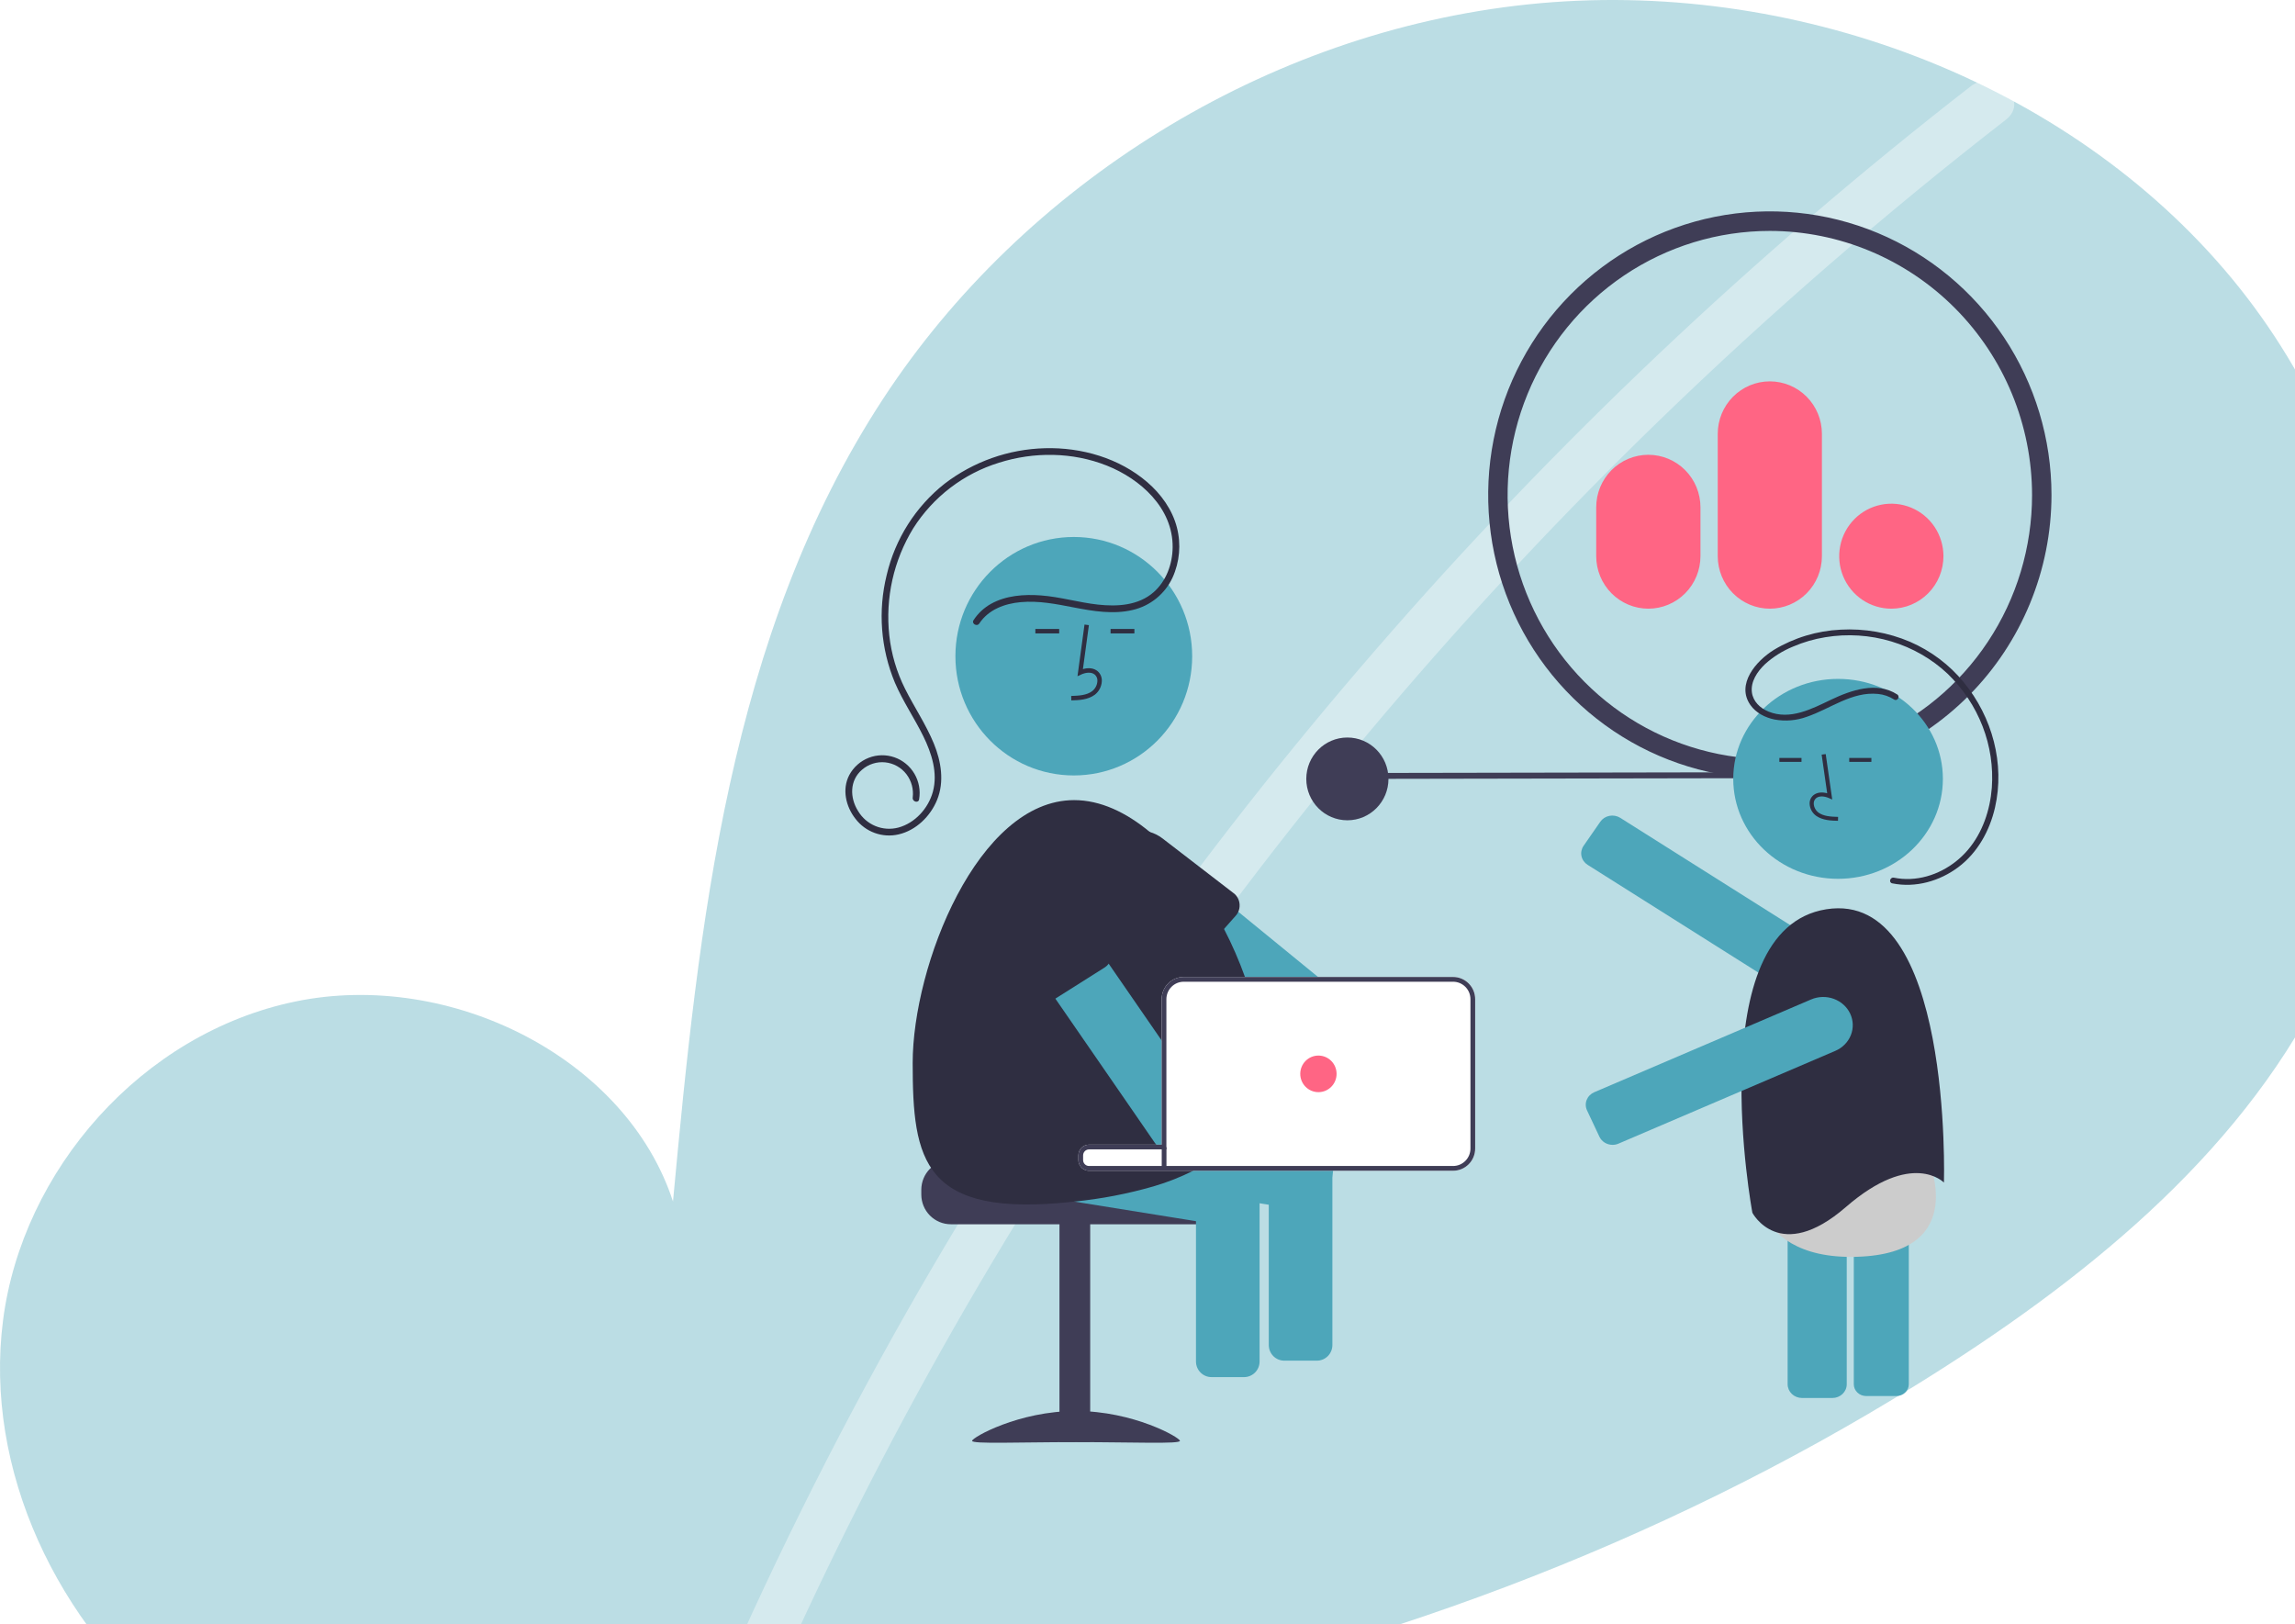 <svg width="999" height="707" viewBox="0 0 999 707" fill="none" xmlns="http://www.w3.org/2000/svg">
<path d="M77.376 749.023C24.86 706.686 -7.039 639.805 1.327 574.696C9.692 509.588 61.505 449.733 128.714 435.906C195.923 422.08 272.536 460.353 292.95 522.991C304.184 402.228 317.13 276.404 384.426 173.562C445.361 80.442 550.902 13.811 665.284 1.89C779.666 -10.03 900.096 34.992 971.432 121.126C1042.77 207.26 1060.23 332.482 1010.27 431.372C973.467 504.22 905.659 558.435 834.613 602.541C607.952 743.256 326.779 790.799 59.239 753.234L77.376 749.023Z" fill="#4DA6BA" fill-opacity="0.38"/>
<path d="M857.851 37.563C763.351 110.949 676.658 193.025 599.025 282.604C521.379 372.092 453.02 468.548 394.909 570.62C362.427 627.877 333.248 686.782 307.502 747.073C302.253 759.337 323.141 764.676 328.332 752.548C373.935 646.256 430.354 544.482 496.781 448.684C562.885 353.233 638.544 264.121 722.697 182.599C770.294 136.512 820.512 92.956 873.126 52.127C883.91 43.754 868.546 29.26 857.851 37.563H857.851Z" fill="white" fill-opacity="0.38"/>
<g clip-path="url(#clip0_532_536)" filter="url(#filter0_d_532_536)">
<path d="M589.336 335.04L778.895 334.699C779.233 334.699 779.558 334.563 779.798 334.322C780.038 334.081 780.172 333.753 780.172 333.412C780.172 333.071 780.038 332.744 779.798 332.502C779.558 332.261 779.233 332.125 778.895 332.125L589.336 332.466C588.997 332.466 588.672 332.602 588.433 332.843C588.193 333.084 588.059 333.412 588.059 333.753C588.059 334.094 588.193 334.421 588.433 334.663C588.672 334.904 588.997 335.04 589.336 335.04V335.04Z" fill="#3F3D56"/>
<path d="M586.505 353.053C596.383 353.053 604.391 344.988 604.391 335.04C604.391 325.091 596.383 317.026 586.505 317.026C576.627 317.026 568.619 325.091 568.619 335.04C568.619 344.988 576.627 353.053 586.505 353.053Z" fill="#3F3D56"/>
<path d="M770.399 334.948C746.15 334.948 722.447 327.706 702.285 314.139C682.123 300.571 666.409 281.287 657.129 258.725C647.85 236.163 645.422 211.337 650.153 187.385C654.883 163.434 666.56 141.433 683.706 124.165C700.852 106.896 722.698 95.137 746.48 90.373C770.263 85.608 794.914 88.053 817.317 97.399C839.719 106.744 858.867 122.57 872.339 142.875C885.81 163.181 893.001 187.053 893.001 211.474C892.964 244.21 880.035 275.595 857.051 298.742C834.067 321.89 802.904 334.911 770.399 334.948V334.948ZM770.399 96.515C747.823 96.515 725.754 103.258 706.982 115.889C688.211 128.521 673.581 146.475 664.941 167.481C656.302 188.487 654.041 211.601 658.446 233.901C662.85 256.201 673.721 276.685 689.685 292.762C705.649 308.839 725.988 319.788 748.13 324.224C770.272 328.659 793.223 326.383 814.081 317.682C834.938 308.981 852.766 294.246 865.308 275.341C877.851 256.437 884.545 234.211 884.545 211.474C884.511 180.996 872.474 151.776 851.075 130.224C829.676 108.673 800.662 96.55 770.399 96.515V96.515Z" fill="#3F3D56"/>
<path d="M823.299 260.948C818.811 260.951 814.424 259.613 810.691 257.105C806.958 254.597 804.048 251.03 802.328 246.856C800.608 242.682 800.155 238.087 801.028 233.654C801.9 229.221 804.059 225.148 807.23 221.95C810.401 218.752 814.442 216.573 818.843 215.689C823.243 214.804 827.805 215.253 831.953 216.98C836.1 218.707 839.645 221.633 842.141 225.389C844.636 229.145 845.97 233.562 845.973 238.081C845.974 244.141 843.587 249.953 839.335 254.241C835.084 258.529 829.316 260.941 823.299 260.948ZM770.397 260.948C764.386 260.941 758.623 258.533 754.372 254.252C750.122 249.971 747.731 244.167 747.724 238.113V184.835C747.724 178.779 750.113 172.971 754.365 168.688C758.617 164.406 764.384 162 770.398 162C776.411 162 782.178 164.406 786.431 168.688C790.683 172.971 793.072 178.779 793.072 184.835V238.113C793.065 244.167 790.674 249.971 786.423 254.252C782.172 258.533 776.409 260.941 770.397 260.948ZM717.511 260.948C711.496 260.941 705.729 258.531 701.475 254.247C697.222 249.963 694.829 244.155 694.822 238.096V216.81C694.822 210.75 697.213 204.938 701.468 200.652C705.723 196.367 711.494 193.959 717.512 193.959C723.529 193.959 729.301 196.367 733.556 200.652C737.811 204.938 740.201 210.75 740.201 216.81V238.096C740.195 244.155 737.802 249.963 733.548 254.247C729.294 258.531 723.527 260.941 717.511 260.948Z" fill="#FF6584"/>
<path d="M401.036 513.882V515.953C401.039 519.384 402.394 522.675 404.803 525.101C407.213 527.528 410.48 528.892 413.887 528.895H522.866C526.274 528.894 529.542 527.53 531.952 525.103C534.362 522.676 535.716 519.385 535.717 515.953V513.882C535.724 510.853 534.668 507.92 532.735 505.599C532.092 504.828 531.365 504.133 530.566 503.528H474.041C473.36 503.528 472.706 503.255 472.224 502.769C471.742 502.284 471.471 501.626 471.471 500.939H413.887C410.48 500.944 407.214 502.309 404.805 504.735C402.396 507.162 401.041 510.451 401.036 513.882Z" fill="#3F3D56"/>
<path d="M461.186 623.64H474.551V528.382H461.186V623.64Z" fill="#3F3D56"/>
<path d="M423.146 623.167C423.146 624.621 443.399 623.729 468.382 623.729C493.365 623.729 513.618 624.621 513.618 623.167C513.618 621.712 493.365 610.179 468.382 610.179C443.399 610.179 423.146 621.712 423.146 623.167Z" fill="#3F3D56"/>
<path d="M422.009 511.697L467.616 519.028L520.604 527.549L538.976 530.5C540.74 530.781 542.542 530.345 543.988 529.289C545.433 528.233 546.404 526.643 546.687 524.868L547.52 519.629L548.291 514.752L548.928 510.734C549.072 509.836 549.033 508.918 548.814 508.035C548.595 507.152 548.2 506.323 547.653 505.599C547.007 504.708 546.148 503.995 545.155 503.528H474.041C473.36 503.528 472.706 503.255 472.224 502.769C471.742 502.284 471.471 501.626 471.471 500.939V498.899C471.471 498.213 471.742 497.555 472.224 497.069C472.706 496.584 473.36 496.311 474.041 496.311H501.985L489.103 494.24L449.5 487.872L426.379 484.155C424.611 483.873 422.804 484.309 421.355 485.367C419.905 486.425 418.932 488.018 418.647 489.798L416.406 503.921C416.132 505.7 416.568 507.515 417.617 508.972C418.667 510.428 420.246 511.408 422.009 511.697Z" fill="#4DA6BA"/>
<path d="M520.604 509.731V588.64C520.607 590.437 521.317 592.161 522.58 593.432C523.842 594.704 525.553 595.419 527.338 595.422H541.557C543.342 595.419 545.054 594.704 546.316 593.432C547.578 592.161 548.289 590.438 548.291 588.64V509.731C548.294 508.234 547.798 506.779 546.883 505.6C546.205 504.693 545.305 503.979 544.271 503.529H524.614C523.585 503.982 522.689 504.696 522.013 505.6C521.099 506.78 520.604 508.234 520.604 509.731V509.731Z" fill="#4DA6BA"/>
<path d="M477.752 376.173C477.825 376.876 478.005 377.564 478.287 378.212C478.715 379.202 479.375 380.072 480.21 380.749L480.241 380.77L520.809 413.913L521.405 414.39L529.805 421.255L532.344 423.325H576.275L573.746 421.255L539.027 392.884L515.761 373.874L497.657 359.088C496.597 358.219 495.298 357.698 493.935 357.597C493.929 357.591 493.922 357.588 493.914 357.587C493.51 357.558 493.104 357.564 492.701 357.608C492.098 357.669 491.506 357.815 490.943 358.042C490.558 358.183 490.192 358.371 489.853 358.602C489.214 358.994 488.647 359.495 488.177 360.082L479.356 371.027L479.223 371.203C478.663 371.892 478.246 372.686 477.993 373.539C477.741 374.392 477.659 375.287 477.752 376.173V376.173Z" fill="#4DA6BA"/>
<path d="M480.242 380.77C481.006 382.695 482.118 384.461 483.521 385.978L510.53 415.197C511.182 415.801 511.947 416.269 512.78 416.575C513.612 416.88 514.497 417.017 515.382 416.978C516.267 416.939 517.136 416.723 517.939 416.345C518.742 415.967 519.462 415.432 520.06 414.773L520.811 413.914L521.139 413.541L532.808 400.36L537.825 394.686C538.159 394.336 538.449 393.947 538.689 393.526C538.812 393.319 538.925 393.102 539.028 392.884C539.449 391.917 539.642 390.864 539.594 389.809C539.559 388.911 539.346 388.03 538.966 387.217C538.587 386.404 538.048 385.676 537.383 385.077L506.067 360.973C502.612 358.305 498.261 357.094 493.936 357.597C493.931 357.592 493.923 357.588 493.915 357.587C492.955 357.708 492.005 357.909 491.077 358.188C490.666 358.302 490.266 358.446 489.854 358.602C487.199 359.608 484.845 361.284 483.017 363.468C481.029 365.821 479.719 368.678 479.23 371.729C478.74 374.779 479.09 377.906 480.242 380.77V380.77Z" fill="#2F2E41"/>
<path d="M467.417 333.533C495.877 333.533 518.948 310.298 518.948 281.636C518.948 252.974 495.877 229.739 467.417 229.739C438.958 229.739 415.887 252.974 415.887 281.636C415.887 310.298 438.958 333.533 467.417 333.533Z" fill="#4DA6BA"/>
<path d="M453.695 504.543L472.807 507.608L473.24 507.68L502.293 512.35L520.604 515.301L547.52 519.629L548.291 519.753L552.29 520.395L570.662 523.346C572.426 523.626 574.228 523.191 575.673 522.135C577.119 521.079 578.09 519.489 578.373 517.714L579.977 507.608L580.614 503.59C580.614 503.57 580.624 503.549 580.624 503.528H474.041C473.36 503.528 472.706 503.255 472.224 502.77C471.742 502.284 471.471 501.626 471.471 500.94V498.9C471.471 498.214 471.742 497.555 472.224 497.07C472.706 496.585 473.36 496.312 474.041 496.312H507.722V484.994L505.665 484.663L495.508 483.027L458.055 477.011C456.289 476.729 454.485 477.163 453.037 478.219C451.589 479.275 450.617 480.867 450.333 482.644L449.5 487.873L448.092 496.778C447.816 498.555 448.251 500.37 449.301 501.826C450.351 503.281 451.931 504.258 453.695 504.543V504.543Z" fill="#4DA6BA"/>
<path d="M397.283 458.695C397.283 501.002 401.55 526.307 467.349 519.059C467.441 519.049 467.523 519.039 467.616 519.028C479.351 517.861 490.958 515.626 502.293 512.35C508.184 510.618 513.91 508.358 519.401 505.599C520.696 504.937 521.94 504.243 523.164 503.528H474.041C473.36 503.528 472.706 503.255 472.224 502.77C471.742 502.284 471.471 501.626 471.471 500.94V498.9C471.471 498.214 471.742 497.555 472.224 497.07C472.706 496.585 473.36 496.312 474.041 496.311H507.722V430.915C507.724 428.903 508.519 426.974 509.932 425.551C511.345 424.129 513.26 423.328 515.258 423.325H542.657C542.42 422.642 542.184 421.948 541.927 421.254C539.356 414.091 536.31 407.111 532.808 400.36C528.01 390.985 522.3 382.113 515.762 373.874C511.209 368.133 506.098 362.864 500.505 358.146C490.193 349.573 478.966 344.271 467.574 344.271C425.566 344.271 397.283 416.388 397.283 458.695Z" fill="#2F2E41"/>
<path d="M466.335 300.871L466.281 298.932C469.864 298.831 473.022 298.605 475.395 296.859C476.068 296.336 476.621 295.672 477.017 294.915C477.413 294.157 477.641 293.322 477.688 292.468C477.73 291.945 477.651 291.42 477.459 290.934C477.266 290.447 476.965 290.011 476.578 289.661C475.003 288.321 472.468 288.755 470.62 289.608L469.027 290.344L472.082 267.856L473.99 268.119L471.391 287.248C473.902 286.505 476.228 286.825 477.821 288.18C478.433 288.718 478.913 289.391 479.224 290.146C479.534 290.902 479.668 291.72 479.612 292.536C479.556 293.684 479.251 294.807 478.719 295.824C478.187 296.841 477.44 297.729 476.531 298.425C473.482 300.669 469.519 300.781 466.335 300.871Z" fill="#2F2E41"/>
<path d="M493.796 269.769H483.425V271.708H493.796V269.769Z" fill="#2F2E41"/>
<path d="M461.059 269.769H450.688V271.708H461.059V269.769Z" fill="#2F2E41"/>
<path d="M426.291 267.377C430.299 261.301 437.351 258.726 444.305 258.1C452.132 257.394 459.695 258.914 467.337 260.391C475.747 262.017 484.648 263.537 493.122 261.482C496.871 260.609 500.374 258.89 503.368 256.455C506.361 254.019 508.766 250.932 510.402 247.424C513.505 240.58 514.173 232.87 512.295 225.588C510.309 217.844 505.38 211.03 499.405 205.883C487.208 195.379 470.704 190.658 454.83 191.102C439.016 191.513 423.731 196.926 411.141 206.573C398.531 216.569 389.657 230.574 385.968 246.303C382.11 261.903 383.367 278.341 389.55 293.162C393.024 301.278 398.048 308.595 401.924 316.506C405.534 323.872 408.314 332.436 406.068 340.652C404.097 347.861 398.311 354.266 391.048 356.224C387.743 357.097 384.246 356.866 381.083 355.566C377.92 354.265 375.262 351.965 373.508 349.012C369.877 343.246 369.79 335.694 375.242 331.038C376.616 329.845 378.218 328.945 379.948 328.395C381.679 327.844 383.502 327.654 385.308 327.835C387.114 328.017 388.864 328.566 390.452 329.45C392.04 330.334 393.434 331.535 394.547 332.978C396.759 335.871 397.749 339.526 397.302 343.149C397.034 344.98 399.817 345.771 400.088 343.922C400.738 340.09 400.017 336.15 398.052 332.804C396.087 329.458 393.006 326.922 389.359 325.65C385.711 324.378 381.733 324.451 378.134 325.857C374.535 327.263 371.549 329.91 369.707 333.326C366.419 339.552 368.193 347.06 372.367 352.382C374.52 355.216 377.438 357.366 380.773 358.573C384.108 359.781 387.717 359.996 391.169 359.191C398.766 357.424 404.981 351.344 407.903 344.198C411.157 336.243 409.666 327.365 406.494 319.646C403.066 311.302 397.974 303.818 393.948 295.777C390.302 288.51 387.982 280.643 387.099 272.55C385.33 256.298 388.992 239.917 397.506 225.997C406.184 212.294 419.43 202.156 434.863 197.404C450.081 192.593 466.865 192.74 481.766 198.653C496.443 204.477 510.616 217.17 510.445 234.217C510.373 241.499 507.689 248.925 502.15 253.782C495.532 259.586 486.316 260.082 477.996 259.177C469.623 258.265 461.492 255.802 453.083 255.174C445.768 254.628 437.877 255.196 431.347 258.855C428.306 260.563 425.716 262.983 423.797 265.909C422.766 267.473 425.266 268.931 426.291 267.377V267.377Z" fill="#2F2E41"/>
<path d="M434.49 394.396C434.572 394.584 434.665 394.767 434.767 394.944C434.871 395.13 434.984 395.31 435.107 395.483L457.643 428.15L459.391 430.687L477.773 457.318L495.508 483.027L502.684 493.443C502.877 493.727 503.094 493.994 503.332 494.24C504.441 495.416 505.934 496.151 507.537 496.311H507.721V451.882L505.665 448.9L482.605 415.477L457.838 379.579C456.818 378.102 455.258 377.093 453.501 376.773C451.743 376.453 449.931 376.847 448.462 377.87L440.864 383.182L436.782 386.04C435.492 386.944 434.556 388.275 434.138 389.801C433.719 391.327 433.844 392.952 434.49 394.396V394.396Z" fill="#4DA6BA"/>
<path d="M430.964 393.599L431.982 395.659L431.992 395.67L432.27 396.218L448.791 429.248C449.722 430.784 451.22 431.886 452.956 432.313C454.692 432.74 456.525 432.457 458.055 431.526L459.124 430.853L459.391 430.687L480.693 417.227C481.454 416.763 482.115 416.152 482.64 415.43C483.165 414.707 483.542 413.887 483.75 413.017C483.959 412.147 483.994 411.244 483.854 410.36C483.714 409.476 483.401 408.628 482.934 407.867L459.535 375.914C457.241 372.783 453.947 370.542 450.206 369.569C446.465 368.596 442.506 368.95 438.994 370.571C438.201 370.931 437.438 371.353 436.711 371.834C433.272 374.123 430.787 377.604 429.727 381.616C428.668 385.628 429.108 389.892 430.964 393.599V393.599Z" fill="#2F2E41"/>
<path d="M552.291 503.529V581.485C552.294 583.283 553.004 585.006 554.266 586.278C555.529 587.549 557.24 588.264 559.025 588.267H573.244C575.029 588.264 576.741 587.549 578.003 586.278C579.265 585.006 579.975 583.283 579.978 581.485V503.529H552.291Z" fill="#4DA6BA"/>
<path d="M469.416 498.9V500.94C469.418 502.018 469.789 503.063 470.467 503.897C471.145 504.731 472.089 505.303 473.138 505.517C473.281 505.537 473.425 505.569 473.57 505.579C473.724 505.589 473.878 505.6 474.042 505.6H632.534C635.079 505.599 637.52 504.581 639.32 502.77C641.12 500.959 642.133 498.502 642.137 495.939V430.915C642.133 428.352 641.12 425.896 639.32 424.084C637.52 422.273 635.079 421.255 632.534 421.255H515.259C512.716 421.258 510.277 422.276 508.479 424.087C506.681 425.899 505.669 428.354 505.667 430.915V494.241H474.042C472.815 494.241 471.639 494.732 470.771 495.606C469.904 496.48 469.416 497.665 469.416 498.9Z" fill="white"/>
<path d="M469.416 498.9V500.94C469.418 502.018 469.789 503.063 470.467 503.897C471.145 504.731 472.089 505.303 473.138 505.517C473.281 505.537 473.425 505.569 473.57 505.579C473.724 505.589 473.878 505.6 474.042 505.6H632.534C635.079 505.599 637.52 504.581 639.32 502.77C641.12 500.959 642.133 498.502 642.137 495.939V430.915C642.133 428.352 641.12 425.896 639.32 424.084C637.52 422.273 635.079 421.255 632.534 421.255H515.259C512.716 421.258 510.277 422.276 508.479 424.087C506.681 425.899 505.669 428.354 505.667 430.915V494.241H474.042C472.815 494.241 471.639 494.732 470.771 495.606C469.904 496.48 469.416 497.665 469.416 498.9ZM471.472 500.94V498.9C471.472 498.214 471.743 497.556 472.225 497.07C472.707 496.585 473.361 496.312 474.042 496.312H507.723V430.915C507.726 428.903 508.521 426.975 509.933 425.552C511.346 424.129 513.261 423.329 515.259 423.326H632.534C634.534 423.327 636.451 424.126 637.866 425.549C639.281 426.972 640.077 428.902 640.081 430.915V495.939C640.077 497.953 639.281 499.883 637.866 501.306C636.451 502.728 634.534 503.528 632.534 503.529H474.042C473.361 503.529 472.707 503.256 472.225 502.77C471.743 502.285 471.472 501.627 471.472 500.94V500.94Z" fill="#3F3D56"/>
<path d="M573.9 471.391C578.267 471.391 581.807 467.826 581.807 463.428C581.807 459.031 578.267 455.466 573.9 455.466C569.534 455.466 565.994 459.031 565.994 463.428C565.994 467.826 569.534 471.391 573.9 471.391Z" fill="#FF6584"/>
<path d="M507.752 495.338H505.696V504.657H507.752V495.338Z" fill="#3F3D56"/>
<path d="M825.521 488.477C826.944 488.478 828.308 489.018 829.315 489.977C830.321 490.937 830.887 492.238 830.889 493.595V598.542C830.887 599.899 830.321 601.2 829.315 602.16C828.308 603.119 826.944 603.659 825.521 603.661H812.316C810.893 603.659 809.529 603.119 808.523 602.16C807.516 601.2 806.95 599.899 806.949 598.542V493.595C806.95 492.238 807.516 490.937 808.523 489.977C809.529 489.018 810.893 488.478 812.316 488.477H825.521Z" fill="#4DA6BA"/>
<path d="M784.41 604.514H797.615C799.275 604.513 800.867 603.883 802.041 602.763C803.215 601.644 803.875 600.126 803.877 598.542V493.596C803.875 492.013 803.215 490.495 802.041 489.375C800.867 488.256 799.275 487.626 797.615 487.624H784.41C782.75 487.626 781.158 488.256 779.984 489.375C778.81 490.495 778.15 492.013 778.148 493.596V598.542C778.15 600.126 778.81 601.644 779.984 602.763C781.158 603.883 782.75 604.513 784.41 604.514V604.514Z" fill="#4DA6BA"/>
<path d="M762.792 501.732C762.792 501.732 757.804 544.511 808.167 543.058C858.531 541.605 838.936 499.57 838.936 499.57C838.936 499.57 828.411 491.683 801.806 499.311C775.202 506.94 762.792 501.732 762.792 501.732Z" fill="#CCCCCC"/>
<path d="M784.435 428.928C787.201 428.933 789.895 428.087 792.117 426.516C794.34 424.945 795.971 422.733 796.771 420.207C797.57 417.682 797.494 414.978 796.554 412.497C795.615 410.015 793.861 407.889 791.554 406.434L705.287 351.988C704.601 351.555 703.832 351.255 703.025 351.105C702.218 350.956 701.388 350.959 700.582 351.115C699.776 351.272 699.01 351.578 698.328 352.017C697.646 352.455 697.062 353.018 696.608 353.672L689.321 364.172C688.406 365.493 688.078 367.106 688.409 368.658C688.74 370.209 689.703 371.572 691.086 372.448L777.354 426.894C779.453 428.222 781.916 428.93 784.435 428.928V428.928Z" fill="#4DA6BA"/>
<path d="M800.098 378.528C774.899 378.528 754.471 359.048 754.471 335.018C754.471 310.989 774.899 291.509 800.098 291.509C825.296 291.509 845.724 310.989 845.724 335.018C845.724 359.048 825.296 378.528 800.098 378.528Z" fill="#4DA6BA"/>
<path d="M800.064 353.283C797.107 353.205 793.426 353.107 790.59 351.131C789.746 350.519 789.052 349.738 788.558 348.843C788.063 347.948 787.78 346.961 787.727 345.95C787.676 345.232 787.8 344.513 788.088 343.848C788.377 343.183 788.823 342.591 789.392 342.117C790.873 340.924 793.036 340.644 795.366 341.297L792.951 324.469L794.724 324.237L797.563 344.021L796.083 343.373C794.367 342.623 792.011 342.241 790.547 343.42C790.187 343.729 789.907 344.112 789.728 344.54C789.549 344.969 789.477 345.431 789.515 345.89C789.559 346.642 789.772 347.377 790.139 348.043C790.507 348.71 791.021 349.293 791.646 349.753C793.853 351.29 796.787 351.489 800.114 351.577L800.064 353.283Z" fill="#2F2E41"/>
<path d="M774.548 325.92H784.185V327.626H774.548V325.92Z" fill="#2F2E41"/>
<path d="M804.965 325.92H814.602V327.626H804.965V325.92Z" fill="#2F2E41"/>
<path d="M846.186 510.745C846.186 510.745 850.125 383.019 794.973 391.784C739.822 400.55 762.802 523.893 762.802 523.893C762.802 523.893 774.62 546.433 803.509 521.388C832.398 496.344 846.186 510.745 846.186 510.745Z" fill="#2F2E41"/>
<path d="M825.833 298.268C816.955 292.52 805.751 296.424 797.124 300.527C788.747 304.51 779.306 309.58 769.827 305.742C766.125 304.243 763.116 301.312 762.593 297.39C761.97 292.718 764.933 288.344 768.228 285.167C771.809 281.899 775.982 279.277 780.543 277.427C785.015 275.509 789.725 274.143 794.56 273.363C804.137 271.785 813.971 272.412 823.243 275.192C832.514 277.971 840.955 282.823 847.863 289.343C854.545 295.842 859.708 303.617 863.012 312.157C866.315 320.696 867.685 329.806 867.031 338.886C866.277 348.565 863.035 358.434 856.532 366.032C850.43 373.161 841.293 378.173 831.542 378.592C829.152 378.698 826.759 378.513 824.418 378.04C822.734 377.697 822.014 380.164 823.705 380.508C833.861 382.573 844.383 379.504 852.438 373.462C860.918 367.102 866.12 357.473 868.402 347.551C872.767 328.565 867.298 308.132 854.766 292.932C848.578 285.361 840.561 279.329 831.4 275.35C821.939 271.322 811.604 269.513 801.259 270.076C790.943 270.57 780.934 273.594 772.202 278.855C764.392 283.669 755.589 293.873 761.959 302.901C764.341 306.277 768.295 308.334 772.401 309.179C777.112 310.053 781.986 309.648 786.468 308.01C796.672 304.574 806.11 296.896 817.532 298.059C820.022 298.306 822.408 299.137 824.479 300.478C825.911 301.405 827.256 299.189 825.833 298.268H825.833Z" fill="#2F2E41"/>
<path d="M701.947 494.329C702.828 494.329 703.699 494.151 704.502 493.805H704.502L798.889 453.427C800.431 452.768 801.823 451.826 802.983 450.654C804.144 449.483 805.051 448.105 805.653 446.599C806.255 445.092 806.539 443.488 806.491 441.877C806.442 440.266 806.061 438.68 805.369 437.209C804.677 435.739 803.689 434.413 802.459 433.307C801.23 432.201 799.784 431.337 798.204 430.764C796.624 430.191 794.941 429.921 793.252 429.968C791.563 430.016 789.9 430.381 788.358 431.041L693.971 471.419C693.22 471.74 692.543 472.199 691.979 472.769C691.415 473.34 690.974 474.011 690.681 474.744C690.388 475.476 690.25 476.257 690.274 477.041C690.298 477.825 690.483 478.597 690.82 479.312L696.224 490.801C696.721 491.852 697.525 492.744 698.54 493.37C699.555 493.995 700.738 494.328 701.947 494.329V494.329Z" fill="#4DA6BA"/>
</g>
<defs>
<filter id="filter0_d_532_536" x="364" y="88" width="533" height="544" filterUnits="userSpaceOnUse" color-interpolation-filters="sRGB">
<feFlood flood-opacity="0" result="BackgroundImageFix"/>
<feColorMatrix in="SourceAlpha" type="matrix" values="0 0 0 0 0 0 0 0 0 0 0 0 0 0 0 0 0 0 127 0" result="hardAlpha"/>
<feOffset dy="4"/>
<feGaussianBlur stdDeviation="2"/>
<feColorMatrix type="matrix" values="0 0 0 0 0 0 0 0 0 0 0 0 0 0 0 0 0 0 0.25 0"/>
<feBlend mode="normal" in2="BackgroundImageFix" result="effect1_dropShadow_532_536"/>
<feBlend mode="normal" in="SourceGraphic" in2="effect1_dropShadow_532_536" result="shape"/>
</filter>
<clipPath id="clip0_532_536">
<rect width="525" height="536" fill="white" transform="translate(368 88)"/>
</clipPath>
</defs>
</svg>
